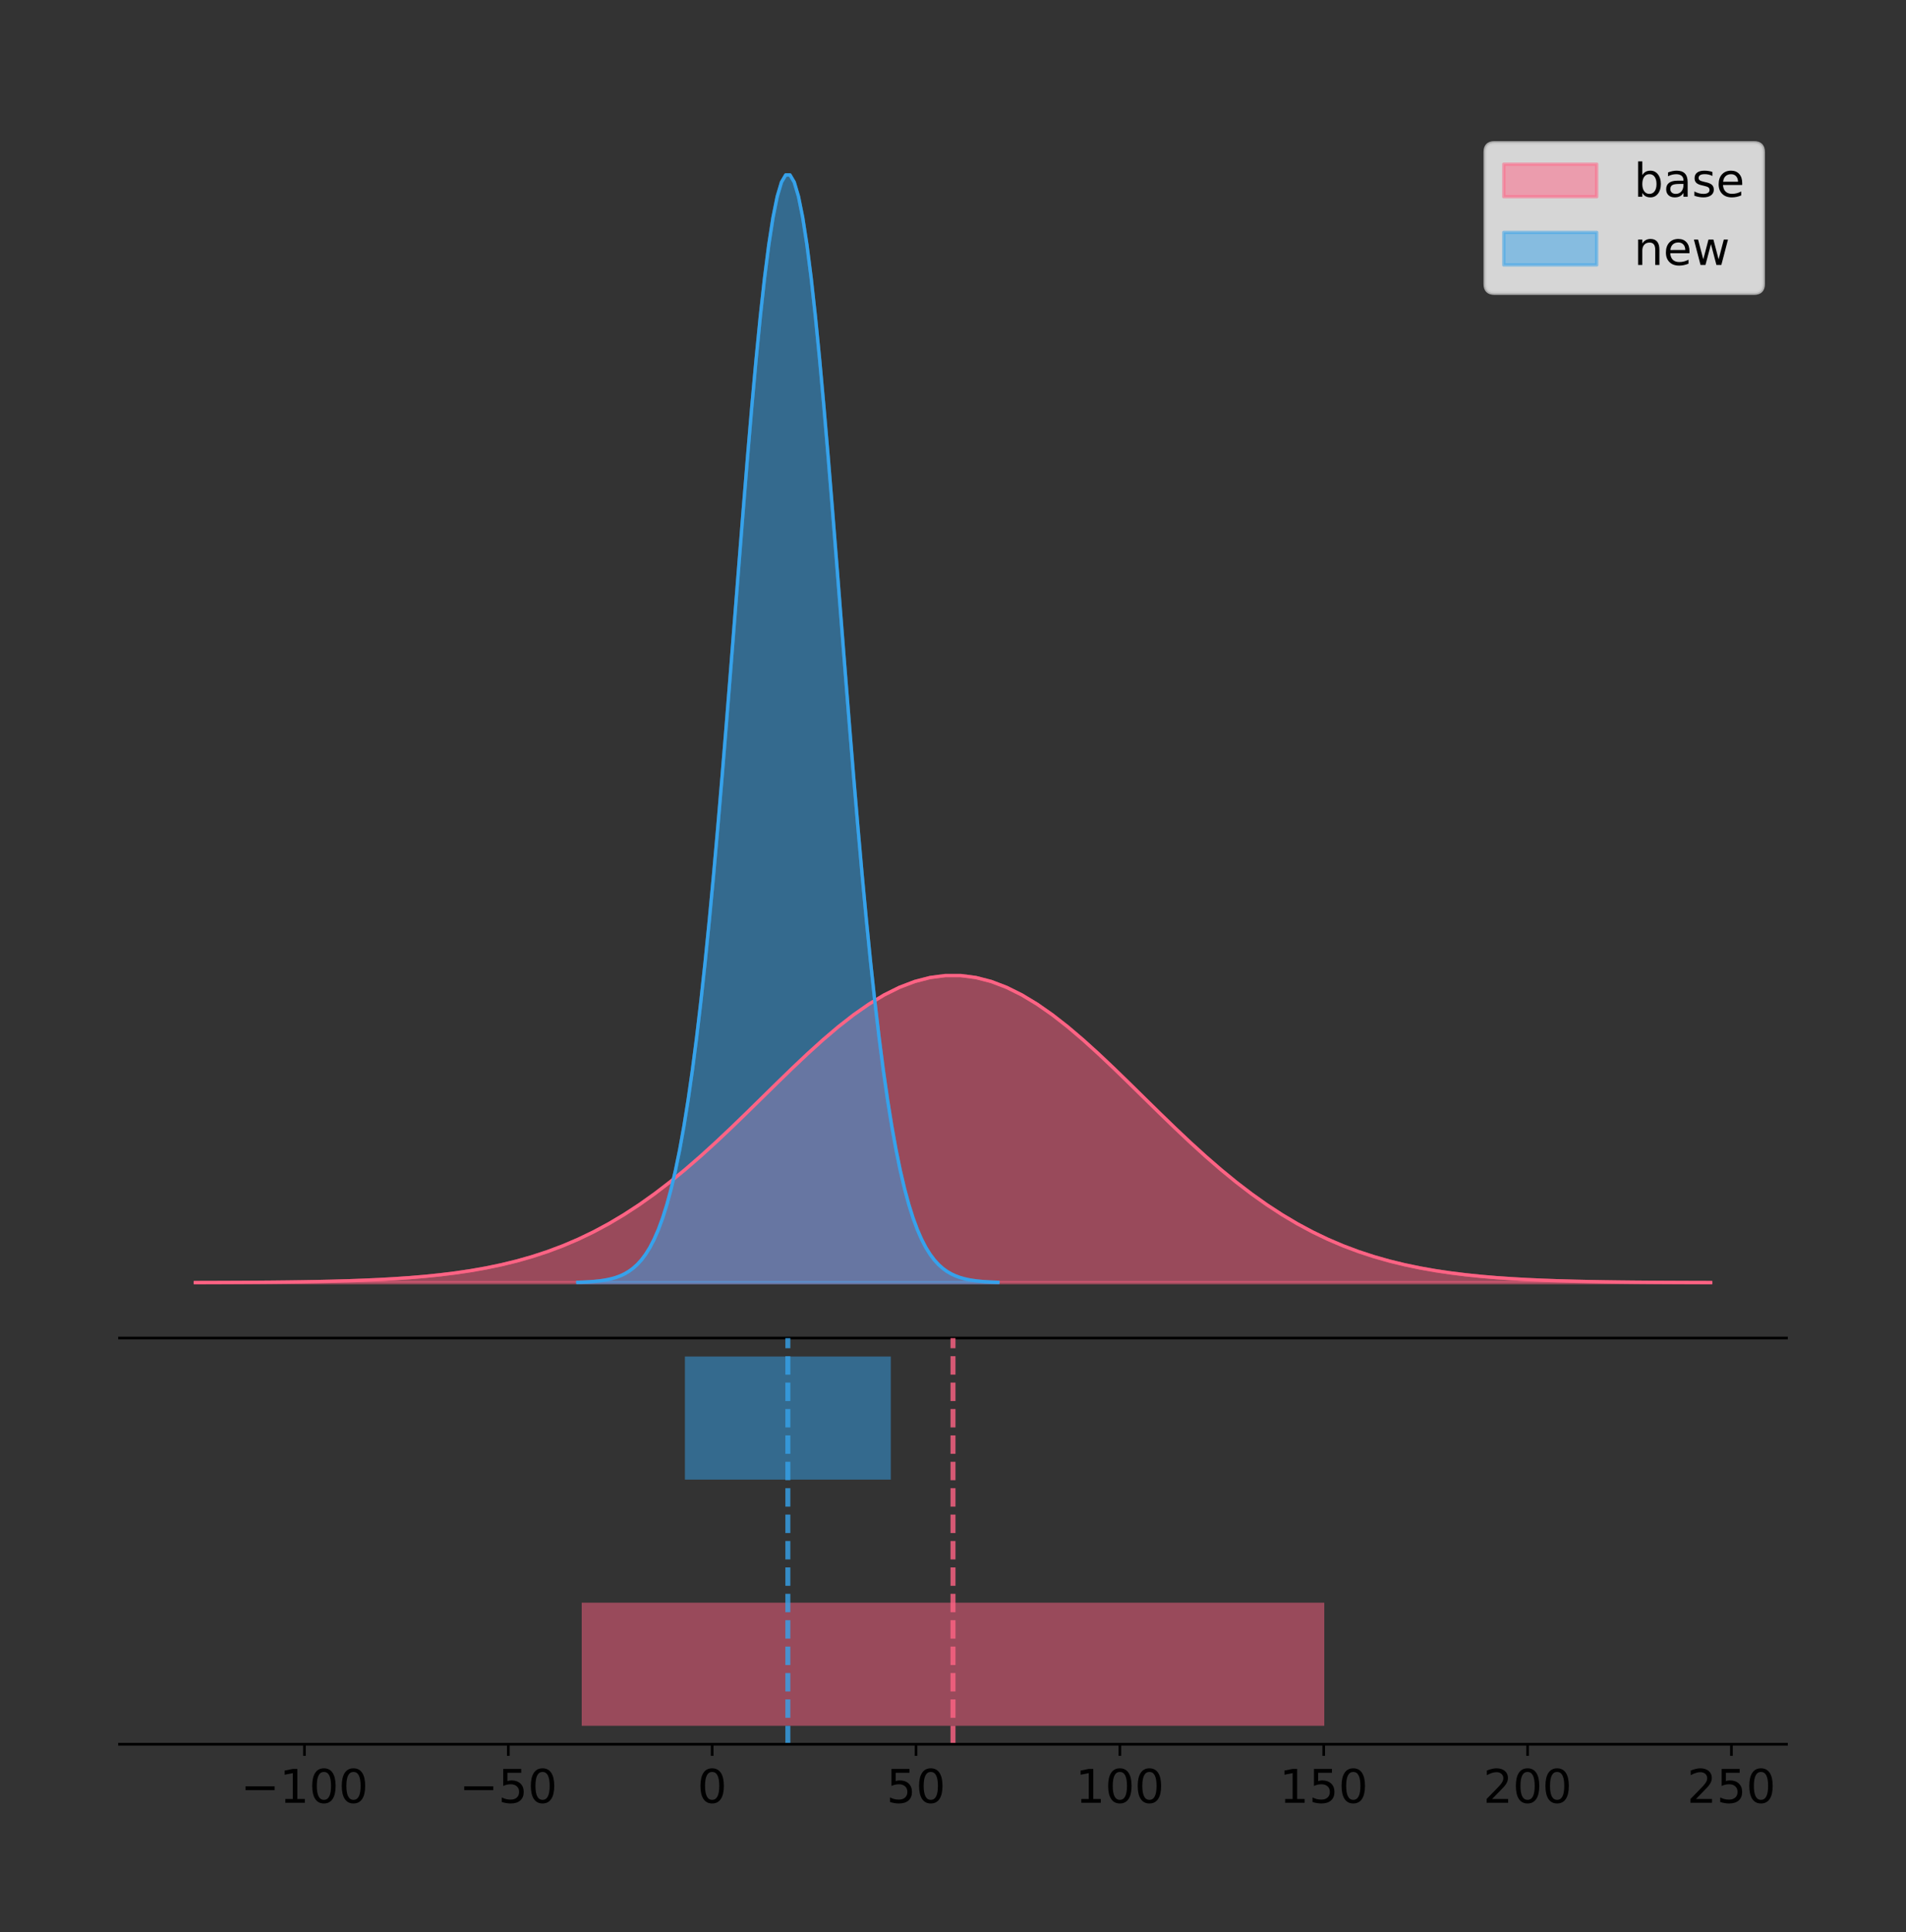 <?xml version="1.0" encoding="utf-8" standalone="no"?>
<!DOCTYPE svg PUBLIC "-//W3C//DTD SVG 1.1//EN"
  "http://www.w3.org/Graphics/SVG/1.1/DTD/svg11.dtd">
<!-- Created with matplotlib (https://matplotlib.org/) -->
<svg height="581.789pt" version="1.1" viewBox="0 0 574.2 581.789" width="574.2pt" xmlns="http://www.w3.org/2000/svg" xmlns:xlink="http://www.w3.org/1999/xlink">
 <rect x="0" y="0" width="574.2" height="581.789" fill="#333333" stroke="none"/>
 <defs>
  <style type="text/css">
*{stroke-linecap:butt;stroke-linejoin:round;}
  </style>
 </defs>
 <g id="figure_1">
  <g id="patch_1">
   <path d="M 0 581.789 
L 574.2 581.789 
L 574.2 0 
L 0 0 
z
" style="fill:none;"/>
  </g>
  <g id="axes_1">
   <g id="patch_2">
    <path d="M 36 402.93 
L 538.2 402.93 
L 538.2 36 
L 36 36 
z
" style="fill:none;"/>
   </g>
   <g id="PolyCollection_1">
    <defs>
     <path d="M 58.827 -195.538 
L 58.827 -195.569 
L 63.439 -195.581 
L 68.05 -195.597 
L 72.662 -195.618 
L 77.274 -195.645 
L 81.885 -195.682 
L 86.497 -195.73 
L 91.108 -195.792 
L 95.72 -195.872 
L 100.331 -195.975 
L 104.943 -196.106 
L 109.555 -196.27 
L 114.166 -196.476 
L 118.778 -196.733 
L 123.389 -197.05 
L 128.001 -197.438 
L 132.612 -197.91 
L 137.224 -198.48 
L 141.836 -199.164 
L 146.447 -199.978 
L 151.059 -200.939 
L 155.67 -202.065 
L 160.282 -203.374 
L 164.893 -204.885 
L 169.505 -206.615 
L 174.117 -208.579 
L 178.728 -210.791 
L 183.34 -213.263 
L 187.951 -216.001 
L 192.563 -219.009 
L 197.174 -222.284 
L 201.786 -225.817 
L 206.398 -229.593 
L 211.009 -233.591 
L 215.621 -237.782 
L 220.232 -242.129 
L 224.844 -246.589 
L 229.455 -251.112 
L 234.067 -255.642 
L 238.679 -260.118 
L 243.29 -264.476 
L 247.902 -268.649 
L 252.513 -272.57 
L 257.125 -276.173 
L 261.736 -279.395 
L 266.348 -282.178 
L 270.96 -284.471 
L 275.571 -286.23 
L 280.183 -287.422 
L 284.794 -288.024 
L 289.406 -288.024 
L 294.017 -287.422 
L 298.629 -286.23 
L 303.24 -284.471 
L 307.852 -282.178 
L 312.464 -279.395 
L 317.075 -276.173 
L 321.687 -272.57 
L 326.298 -268.649 
L 330.91 -264.476 
L 335.521 -260.118 
L 340.133 -255.642 
L 344.745 -251.112 
L 349.356 -246.589 
L 353.968 -242.129 
L 358.579 -237.782 
L 363.191 -233.591 
L 367.802 -229.593 
L 372.414 -225.817 
L 377.026 -222.284 
L 381.637 -219.009 
L 386.249 -216.001 
L 390.86 -213.263 
L 395.472 -210.791 
L 400.083 -208.579 
L 404.695 -206.615 
L 409.307 -204.885 
L 413.918 -203.374 
L 418.53 -202.065 
L 423.141 -200.939 
L 427.753 -199.978 
L 432.364 -199.164 
L 436.976 -198.48 
L 441.588 -197.91 
L 446.199 -197.438 
L 450.811 -197.05 
L 455.422 -196.733 
L 460.034 -196.476 
L 464.645 -196.27 
L 469.257 -196.106 
L 473.869 -195.975 
L 478.48 -195.872 
L 483.092 -195.792 
L 487.703 -195.73 
L 492.315 -195.682 
L 496.926 -195.645 
L 501.538 -195.618 
L 506.15 -195.597 
L 510.761 -195.581 
L 515.373 -195.569 
L 515.373 -195.538 
L 515.373 -195.538 
L 510.761 -195.538 
L 506.15 -195.538 
L 501.538 -195.538 
L 496.926 -195.538 
L 492.315 -195.538 
L 487.703 -195.538 
L 483.092 -195.538 
L 478.48 -195.538 
L 473.869 -195.538 
L 469.257 -195.538 
L 464.645 -195.538 
L 460.034 -195.538 
L 455.422 -195.538 
L 450.811 -195.538 
L 446.199 -195.538 
L 441.588 -195.538 
L 436.976 -195.538 
L 432.364 -195.538 
L 427.753 -195.538 
L 423.141 -195.538 
L 418.53 -195.538 
L 413.918 -195.538 
L 409.307 -195.538 
L 404.695 -195.538 
L 400.083 -195.538 
L 395.472 -195.538 
L 390.86 -195.538 
L 386.249 -195.538 
L 381.637 -195.538 
L 377.026 -195.538 
L 372.414 -195.538 
L 367.802 -195.538 
L 363.191 -195.538 
L 358.579 -195.538 
L 353.968 -195.538 
L 349.356 -195.538 
L 344.745 -195.538 
L 340.133 -195.538 
L 335.521 -195.538 
L 330.91 -195.538 
L 326.298 -195.538 
L 321.687 -195.538 
L 317.075 -195.538 
L 312.464 -195.538 
L 307.852 -195.538 
L 303.24 -195.538 
L 298.629 -195.538 
L 294.017 -195.538 
L 289.406 -195.538 
L 284.794 -195.538 
L 280.183 -195.538 
L 275.571 -195.538 
L 270.96 -195.538 
L 266.348 -195.538 
L 261.736 -195.538 
L 257.125 -195.538 
L 252.513 -195.538 
L 247.902 -195.538 
L 243.29 -195.538 
L 238.679 -195.538 
L 234.067 -195.538 
L 229.455 -195.538 
L 224.844 -195.538 
L 220.232 -195.538 
L 215.621 -195.538 
L 211.009 -195.538 
L 206.398 -195.538 
L 201.786 -195.538 
L 197.174 -195.538 
L 192.563 -195.538 
L 187.951 -195.538 
L 183.34 -195.538 
L 178.728 -195.538 
L 174.117 -195.538 
L 169.505 -195.538 
L 164.893 -195.538 
L 160.282 -195.538 
L 155.67 -195.538 
L 151.059 -195.538 
L 146.447 -195.538 
L 141.836 -195.538 
L 137.224 -195.538 
L 132.612 -195.538 
L 128.001 -195.538 
L 123.389 -195.538 
L 118.778 -195.538 
L 114.166 -195.538 
L 109.555 -195.538 
L 104.943 -195.538 
L 100.331 -195.538 
L 95.72 -195.538 
L 91.108 -195.538 
L 86.497 -195.538 
L 81.885 -195.538 
L 77.274 -195.538 
L 72.662 -195.538 
L 68.05 -195.538 
L 63.439 -195.538 
L 58.827 -195.538 
z
" id="m78718a115a" style="stroke:#ff6384;stroke-opacity:0.5;"/>
    </defs>
    <g clip-path="url(#p40eb634f72)">
     <use style="fill:#ff6384;fill-opacity:0.5;stroke:#ff6384;stroke-opacity:0.5;" x="0" xlink:href="#m78718a115a" y="581.789"/>
    </g>
   </g>
   <g id="PolyCollection_2">
    <defs>
     <path d="M 174.057 -195.538 
L 174.057 -195.65 
L 175.336 -195.692 
L 176.615 -195.749 
L 177.893 -195.825 
L 179.172 -195.925 
L 180.45 -196.058 
L 181.729 -196.23 
L 183.008 -196.455 
L 184.286 -196.744 
L 185.565 -197.115 
L 186.843 -197.585 
L 188.122 -198.179 
L 189.401 -198.923 
L 190.679 -199.848 
L 191.958 -200.99 
L 193.236 -202.39 
L 194.515 -204.093 
L 195.794 -206.151 
L 197.072 -208.617 
L 198.351 -211.552 
L 199.629 -215.017 
L 200.908 -219.078 
L 202.187 -223.801 
L 203.465 -229.25 
L 204.744 -235.488 
L 206.022 -242.572 
L 207.301 -250.552 
L 208.58 -259.468 
L 209.858 -269.344 
L 211.137 -280.192 
L 212.415 -292.002 
L 213.694 -304.744 
L 214.973 -318.365 
L 216.251 -332.786 
L 217.53 -347.901 
L 218.808 -363.58 
L 220.087 -379.667 
L 221.366 -395.98 
L 222.644 -412.318 
L 223.923 -428.462 
L 225.201 -444.18 
L 226.48 -459.23 
L 227.759 -473.372 
L 229.037 -486.366 
L 230.316 -497.987 
L 231.594 -508.025 
L 232.873 -516.294 
L 234.152 -522.64 
L 235.43 -526.94 
L 236.709 -529.111 
L 237.987 -529.111 
L 239.266 -526.94 
L 240.545 -522.64 
L 241.823 -516.294 
L 243.102 -508.025 
L 244.38 -497.987 
L 245.659 -486.366 
L 246.938 -473.372 
L 248.216 -459.23 
L 249.495 -444.18 
L 250.773 -428.462 
L 252.052 -412.318 
L 253.331 -395.98 
L 254.609 -379.667 
L 255.888 -363.58 
L 257.166 -347.901 
L 258.445 -332.786 
L 259.724 -318.365 
L 261.002 -304.744 
L 262.281 -292.002 
L 263.559 -280.192 
L 264.838 -269.344 
L 266.117 -259.468 
L 267.395 -250.552 
L 268.674 -242.572 
L 269.952 -235.488 
L 271.231 -229.25 
L 272.51 -223.801 
L 273.788 -219.078 
L 275.067 -215.017 
L 276.345 -211.552 
L 277.624 -208.617 
L 278.903 -206.151 
L 280.181 -204.093 
L 281.46 -202.39 
L 282.738 -200.99 
L 284.017 -199.848 
L 285.296 -198.923 
L 286.574 -198.179 
L 287.853 -197.585 
L 289.131 -197.115 
L 290.41 -196.744 
L 291.689 -196.455 
L 292.967 -196.23 
L 294.246 -196.058 
L 295.524 -195.925 
L 296.803 -195.825 
L 298.082 -195.749 
L 299.36 -195.692 
L 300.639 -195.65 
L 300.639 -195.538 
L 300.639 -195.538 
L 299.36 -195.538 
L 298.082 -195.538 
L 296.803 -195.538 
L 295.524 -195.538 
L 294.246 -195.538 
L 292.967 -195.538 
L 291.689 -195.538 
L 290.41 -195.538 
L 289.131 -195.538 
L 287.853 -195.538 
L 286.574 -195.538 
L 285.296 -195.538 
L 284.017 -195.538 
L 282.738 -195.538 
L 281.46 -195.538 
L 280.181 -195.538 
L 278.903 -195.538 
L 277.624 -195.538 
L 276.345 -195.538 
L 275.067 -195.538 
L 273.788 -195.538 
L 272.51 -195.538 
L 271.231 -195.538 
L 269.952 -195.538 
L 268.674 -195.538 
L 267.395 -195.538 
L 266.117 -195.538 
L 264.838 -195.538 
L 263.559 -195.538 
L 262.281 -195.538 
L 261.002 -195.538 
L 259.724 -195.538 
L 258.445 -195.538 
L 257.166 -195.538 
L 255.888 -195.538 
L 254.609 -195.538 
L 253.331 -195.538 
L 252.052 -195.538 
L 250.773 -195.538 
L 249.495 -195.538 
L 248.216 -195.538 
L 246.938 -195.538 
L 245.659 -195.538 
L 244.38 -195.538 
L 243.102 -195.538 
L 241.823 -195.538 
L 240.545 -195.538 
L 239.266 -195.538 
L 237.987 -195.538 
L 236.709 -195.538 
L 235.43 -195.538 
L 234.152 -195.538 
L 232.873 -195.538 
L 231.594 -195.538 
L 230.316 -195.538 
L 229.037 -195.538 
L 227.759 -195.538 
L 226.48 -195.538 
L 225.201 -195.538 
L 223.923 -195.538 
L 222.644 -195.538 
L 221.366 -195.538 
L 220.087 -195.538 
L 218.808 -195.538 
L 217.53 -195.538 
L 216.251 -195.538 
L 214.973 -195.538 
L 213.694 -195.538 
L 212.415 -195.538 
L 211.137 -195.538 
L 209.858 -195.538 
L 208.58 -195.538 
L 207.301 -195.538 
L 206.022 -195.538 
L 204.744 -195.538 
L 203.465 -195.538 
L 202.187 -195.538 
L 200.908 -195.538 
L 199.629 -195.538 
L 198.351 -195.538 
L 197.072 -195.538 
L 195.794 -195.538 
L 194.515 -195.538 
L 193.236 -195.538 
L 191.958 -195.538 
L 190.679 -195.538 
L 189.401 -195.538 
L 188.122 -195.538 
L 186.843 -195.538 
L 185.565 -195.538 
L 184.286 -195.538 
L 183.008 -195.538 
L 181.729 -195.538 
L 180.45 -195.538 
L 179.172 -195.538 
L 177.893 -195.538 
L 176.615 -195.538 
L 175.336 -195.538 
L 174.057 -195.538 
z
" id="m21347085f8" style="stroke:#36a2eb;stroke-opacity:0.5;"/>
    </defs>
    <g clip-path="url(#p40eb634f72)">
     <use style="fill:#36a2eb;fill-opacity:0.5;stroke:#36a2eb;stroke-opacity:0.5;" x="0" xlink:href="#m21347085f8" y="581.789"/>
    </g>
   </g>
   <g id="line2d_1">
    <path clip-path="url(#p40eb634f72)" d="M 58.827 386.22 
L 63.439 386.209 
L 68.05 386.193 
L 72.662 386.172 
L 77.274 386.144 
L 81.885 386.107 
L 86.497 386.059 
L 91.108 385.997 
L 95.72 385.917 
L 100.331 385.814 
L 104.943 385.684 
L 109.555 385.519 
L 114.166 385.313 
L 118.778 385.056 
L 123.389 384.74 
L 128.001 384.352 
L 132.612 383.879 
L 137.224 383.309 
L 141.836 382.625 
L 146.447 381.811 
L 151.059 380.851 
L 155.67 379.725 
L 160.282 378.415 
L 164.893 376.904 
L 169.505 375.175 
L 174.117 373.211 
L 178.728 370.998 
L 183.34 368.526 
L 187.951 365.788 
L 192.563 362.78 
L 197.174 359.506 
L 201.786 355.973 
L 206.398 352.196 
L 211.009 348.198 
L 215.621 344.007 
L 220.232 339.66 
L 224.844 335.2 
L 229.455 330.677 
L 234.067 326.147 
L 238.679 321.671 
L 243.29 317.313 
L 247.902 313.14 
L 252.513 309.219 
L 257.125 305.617 
L 261.736 302.395 
L 266.348 299.612 
L 270.96 297.319 
L 275.571 295.559 
L 280.183 294.367 
L 284.794 293.765 
L 289.406 293.765 
L 294.017 294.367 
L 298.629 295.559 
L 303.24 297.319 
L 307.852 299.612 
L 312.464 302.395 
L 317.075 305.617 
L 321.687 309.219 
L 326.298 313.14 
L 330.91 317.313 
L 335.521 321.671 
L 340.133 326.147 
L 344.745 330.677 
L 349.356 335.2 
L 353.968 339.66 
L 358.579 344.007 
L 363.191 348.198 
L 367.802 352.196 
L 372.414 355.973 
L 377.026 359.506 
L 381.637 362.78 
L 386.249 365.788 
L 390.86 368.526 
L 395.472 370.998 
L 400.083 373.211 
L 404.695 375.175 
L 409.307 376.904 
L 413.918 378.415 
L 418.53 379.725 
L 423.141 380.851 
L 427.753 381.811 
L 432.364 382.625 
L 436.976 383.309 
L 441.588 383.879 
L 446.199 384.352 
L 450.811 384.74 
L 455.422 385.056 
L 460.034 385.313 
L 464.645 385.519 
L 469.257 385.684 
L 473.869 385.814 
L 478.48 385.917 
L 483.092 385.997 
L 487.703 386.059 
L 492.315 386.107 
L 496.926 386.144 
L 501.538 386.172 
L 506.15 386.193 
L 510.761 386.209 
L 515.373 386.22 
" style="fill:none;stroke:#ff6384;stroke-linecap:square;"/>
   </g>
   <g id="line2d_2">
    <path clip-path="url(#p40eb634f72)" d="M 174.057 386.139 
L 175.336 386.097 
L 176.615 386.04 
L 177.893 385.965 
L 179.172 385.864 
L 180.45 385.732 
L 181.729 385.559 
L 183.008 385.334 
L 184.286 385.045 
L 185.565 384.675 
L 186.843 384.204 
L 188.122 383.61 
L 189.401 382.867 
L 190.679 381.941 
L 191.958 380.799 
L 193.236 379.399 
L 194.515 377.696 
L 195.794 375.639 
L 197.072 373.172 
L 198.351 370.238 
L 199.629 366.772 
L 200.908 362.711 
L 202.187 357.989 
L 203.465 352.539 
L 204.744 346.301 
L 206.022 339.217 
L 207.301 331.237 
L 208.58 322.322 
L 209.858 312.445 
L 211.137 301.597 
L 212.415 289.787 
L 213.694 277.045 
L 214.973 263.424 
L 216.251 249.004 
L 217.53 233.888 
L 218.808 218.209 
L 220.087 202.123 
L 221.366 185.809 
L 222.644 169.471 
L 223.923 153.327 
L 225.201 137.61 
L 226.48 122.559 
L 227.759 108.418 
L 229.037 95.423 
L 230.316 83.803 
L 231.594 73.765 
L 232.873 65.495 
L 234.152 59.15 
L 235.43 54.85 
L 236.709 52.679 
L 237.987 52.679 
L 239.266 54.85 
L 240.545 59.15 
L 241.823 65.495 
L 243.102 73.765 
L 244.38 83.803 
L 245.659 95.423 
L 246.938 108.418 
L 248.216 122.559 
L 249.495 137.61 
L 250.773 153.327 
L 252.052 169.471 
L 253.331 185.809 
L 254.609 202.123 
L 255.888 218.209 
L 257.166 233.888 
L 258.445 249.004 
L 259.724 263.424 
L 261.002 277.045 
L 262.281 289.787 
L 263.559 301.597 
L 264.838 312.445 
L 266.117 322.322 
L 267.395 331.237 
L 268.674 339.217 
L 269.952 346.301 
L 271.231 352.539 
L 272.51 357.989 
L 273.788 362.711 
L 275.067 366.772 
L 276.345 370.238 
L 277.624 373.172 
L 278.903 375.639 
L 280.181 377.696 
L 281.46 379.399 
L 282.738 380.799 
L 284.017 381.941 
L 285.296 382.867 
L 286.574 383.61 
L 287.853 384.204 
L 289.131 384.675 
L 290.41 385.045 
L 291.689 385.334 
L 292.967 385.559 
L 294.246 385.732 
L 295.524 385.864 
L 296.803 385.965 
L 298.082 386.04 
L 299.36 386.097 
L 300.639 386.139 
" style="fill:none;stroke:#36a2eb;stroke-linecap:square;"/>
   </g>
   <g id="patch_3">
    <path d="M 36 402.93 
L 538.2 402.93 
" style="fill:none;stroke:#000000;stroke-linecap:square;stroke-linejoin:miter;stroke-width:0.8;"/>
   </g>
   <g id="legend_1">
    <g id="patch_4">
     <path d="M 450.225 88.299 
L 528.4 88.299 
Q 531.2 88.299 531.2 85.499 
L 531.2 45.8 
Q 531.2 43 528.4 43 
L 450.225 43 
Q 447.425 43 447.425 45.8 
L 447.425 85.499 
Q 447.425 88.299 450.225 88.299 
z
" style="fill:#ffffff;opacity:0.8;stroke:#cccccc;stroke-linejoin:miter;"/>
    </g>
    <g id="patch_5">
     <path d="M 453.025 59.238 
L 481.025 59.238 
L 481.025 49.438 
L 453.025 49.438 
z
" style="fill:#ff6384;opacity:0.5;stroke:#ff6384;stroke-linejoin:miter;"/>
    </g>
    <g id="text_1">
     <!-- base -->
     <defs>
      <path d="M 48.688 27.297 
Q 48.688 37.203 44.609 42.844 
Q 40.531 48.484 33.406 48.484 
Q 26.266 48.484 22.188 42.844 
Q 18.109 37.203 18.109 27.297 
Q 18.109 17.391 22.188 11.75 
Q 26.266 6.109 33.406 6.109 
Q 40.531 6.109 44.609 11.75 
Q 48.688 17.391 48.688 27.297 
z
M 18.109 46.391 
Q 20.953 51.266 25.266 53.625 
Q 29.594 56 35.594 56 
Q 45.562 56 51.781 48.094 
Q 58.016 40.188 58.016 27.297 
Q 58.016 14.406 51.781 6.484 
Q 45.562 -1.422 35.594 -1.422 
Q 29.594 -1.422 25.266 0.953 
Q 20.953 3.328 18.109 8.203 
L 18.109 0 
L 9.078 0 
L 9.078 75.984 
L 18.109 75.984 
z
" id="DejaVuSans-98"/>
      <path d="M 34.281 27.484 
Q 23.391 27.484 19.188 25 
Q 14.984 22.516 14.984 16.5 
Q 14.984 11.719 18.141 8.906 
Q 21.297 6.109 26.703 6.109 
Q 34.188 6.109 38.703 11.406 
Q 43.219 16.703 43.219 25.484 
L 43.219 27.484 
z
M 52.203 31.203 
L 52.203 0 
L 43.219 0 
L 43.219 8.297 
Q 40.141 3.328 35.547 0.953 
Q 30.953 -1.422 24.312 -1.422 
Q 15.922 -1.422 10.953 3.297 
Q 6 8.016 6 15.922 
Q 6 25.141 12.172 29.828 
Q 18.359 34.516 30.609 34.516 
L 43.219 34.516 
L 43.219 35.406 
Q 43.219 41.609 39.141 45 
Q 35.062 48.391 27.688 48.391 
Q 23 48.391 18.547 47.266 
Q 14.109 46.141 10.016 43.891 
L 10.016 52.203 
Q 14.938 54.109 19.578 55.047 
Q 24.219 56 28.609 56 
Q 40.484 56 46.344 49.844 
Q 52.203 43.703 52.203 31.203 
z
" id="DejaVuSans-97"/>
      <path d="M 44.281 53.078 
L 44.281 44.578 
Q 40.484 46.531 36.375 47.5 
Q 32.281 48.484 27.875 48.484 
Q 21.188 48.484 17.844 46.438 
Q 14.5 44.391 14.5 40.281 
Q 14.5 37.156 16.891 35.375 
Q 19.281 33.594 26.516 31.984 
L 29.594 31.297 
Q 39.156 29.25 43.188 25.516 
Q 47.219 21.781 47.219 15.094 
Q 47.219 7.469 41.188 3.016 
Q 35.156 -1.422 24.609 -1.422 
Q 20.219 -1.422 15.453 -0.562 
Q 10.688 0.297 5.422 2 
L 5.422 11.281 
Q 10.406 8.688 15.234 7.391 
Q 20.062 6.109 24.812 6.109 
Q 31.156 6.109 34.562 8.281 
Q 37.984 10.453 37.984 14.406 
Q 37.984 18.062 35.516 20.016 
Q 33.062 21.969 24.703 23.781 
L 21.578 24.516 
Q 13.234 26.266 9.516 29.906 
Q 5.812 33.547 5.812 39.891 
Q 5.812 47.609 11.281 51.797 
Q 16.75 56 26.812 56 
Q 31.781 56 36.172 55.266 
Q 40.578 54.547 44.281 53.078 
z
" id="DejaVuSans-115"/>
      <path d="M 56.203 29.594 
L 56.203 25.203 
L 14.891 25.203 
Q 15.484 15.922 20.484 11.062 
Q 25.484 6.203 34.422 6.203 
Q 39.594 6.203 44.453 7.469 
Q 49.312 8.734 54.109 11.281 
L 54.109 2.781 
Q 49.266 0.734 44.188 -0.344 
Q 39.109 -1.422 33.891 -1.422 
Q 20.797 -1.422 13.156 6.188 
Q 5.516 13.812 5.516 26.812 
Q 5.516 40.234 12.766 48.109 
Q 20.016 56 32.328 56 
Q 43.359 56 49.781 48.891 
Q 56.203 41.797 56.203 29.594 
z
M 47.219 32.234 
Q 47.125 39.594 43.094 43.984 
Q 39.062 48.391 32.422 48.391 
Q 24.906 48.391 20.391 44.141 
Q 15.875 39.891 15.188 32.172 
z
" id="DejaVuSans-101"/>
     </defs>
     <g transform="translate(492.225 59.238)scale(0.14 -0.14)">
      <use xlink:href="#DejaVuSans-98"/>
      <use x="63.477" xlink:href="#DejaVuSans-97"/>
      <use x="124.756" xlink:href="#DejaVuSans-115"/>
      <use x="176.855" xlink:href="#DejaVuSans-101"/>
     </g>
    </g>
    <g id="patch_6">
     <path d="M 453.025 79.787 
L 481.025 79.787 
L 481.025 69.987 
L 453.025 69.987 
z
" style="fill:#36a2eb;opacity:0.5;stroke:#36a2eb;stroke-linejoin:miter;"/>
    </g>
    <g id="text_2">
     <!-- new -->
     <defs>
      <path d="M 54.891 33.016 
L 54.891 0 
L 45.906 0 
L 45.906 32.719 
Q 45.906 40.484 42.875 44.328 
Q 39.844 48.188 33.797 48.188 
Q 26.516 48.188 22.312 43.547 
Q 18.109 38.922 18.109 30.906 
L 18.109 0 
L 9.078 0 
L 9.078 54.688 
L 18.109 54.688 
L 18.109 46.188 
Q 21.344 51.125 25.703 53.562 
Q 30.078 56 35.797 56 
Q 45.219 56 50.047 50.172 
Q 54.891 44.344 54.891 33.016 
z
" id="DejaVuSans-110"/>
      <path d="M 4.203 54.688 
L 13.188 54.688 
L 24.422 12.016 
L 35.594 54.688 
L 46.188 54.688 
L 57.422 12.016 
L 68.609 54.688 
L 77.594 54.688 
L 63.281 0 
L 52.688 0 
L 40.922 44.828 
L 29.109 0 
L 18.5 0 
z
" id="DejaVuSans-119"/>
     </defs>
     <g transform="translate(492.225 79.787)scale(0.14 -0.14)">
      <use xlink:href="#DejaVuSans-110"/>
      <use x="63.379" xlink:href="#DejaVuSans-101"/>
      <use x="124.902" xlink:href="#DejaVuSans-119"/>
     </g>
    </g>
   </g>
  </g>
  <g id="axes_2">
   <g id="patch_7">
    <path d="M 36 525.24 
L 538.2 525.24 
L 538.2 402.93 
L 36 402.93 
z
" style="fill:none;"/>
   </g>
   <g id="patch_8">
    <path clip-path="url(#p4569b0e3da)" d="M 175.246 519.68 
L 398.954 519.68 
L 398.954 482.617 
L 175.246 482.617 
z
" style="fill:#ff6384;opacity:0.5;"/>
   </g>
   <g id="patch_9">
    <path clip-path="url(#p4569b0e3da)" d="M 206.336 445.553 
L 268.361 445.553 
L 268.361 408.49 
L 206.336 408.49 
z
" style="fill:#36a2eb;opacity:0.5;"/>
   </g>
   <g id="matplotlib.axis_1">
    <g id="xtick_1">
     <g id="line2d_3">
      <defs>
       <path d="M 0 0 
L 0 3.5 
" id="m092242e9a8" style="stroke:#000000;stroke-width:0.8;"/>
      </defs>
      <g>
       <use style="stroke:#000000;stroke-width:0.8;" x="91.72" xlink:href="#m092242e9a8" y="525.24"/>
      </g>
     </g>
     <g id="text_3">
      <!-- −100 -->
      <defs>
       <path d="M 10.594 35.5 
L 73.188 35.5 
L 73.188 27.203 
L 10.594 27.203 
z
" id="DejaVuSans-8722"/>
       <path d="M 12.406 8.297 
L 28.516 8.297 
L 28.516 63.922 
L 10.984 60.406 
L 10.984 69.391 
L 28.422 72.906 
L 38.281 72.906 
L 38.281 8.297 
L 54.391 8.297 
L 54.391 0 
L 12.406 0 
z
" id="DejaVuSans-49"/>
       <path d="M 31.781 66.406 
Q 24.172 66.406 20.328 58.906 
Q 16.5 51.422 16.5 36.375 
Q 16.5 21.391 20.328 13.891 
Q 24.172 6.391 31.781 6.391 
Q 39.453 6.391 43.281 13.891 
Q 47.125 21.391 47.125 36.375 
Q 47.125 51.422 43.281 58.906 
Q 39.453 66.406 31.781 66.406 
z
M 31.781 74.219 
Q 44.047 74.219 50.516 64.516 
Q 56.984 54.828 56.984 36.375 
Q 56.984 17.969 50.516 8.266 
Q 44.047 -1.422 31.781 -1.422 
Q 19.531 -1.422 13.062 8.266 
Q 6.594 17.969 6.594 36.375 
Q 6.594 54.828 13.062 64.516 
Q 19.531 74.219 31.781 74.219 
z
" id="DejaVuSans-48"/>
      </defs>
      <g transform="translate(72.493 542.878)scale(0.14 -0.14)">
       <use xlink:href="#DejaVuSans-8722"/>
       <use x="83.789" xlink:href="#DejaVuSans-49"/>
       <use x="147.412" xlink:href="#DejaVuSans-48"/>
       <use x="211.035" xlink:href="#DejaVuSans-48"/>
      </g>
     </g>
    </g>
    <g id="xtick_2">
     <g id="line2d_4">
      <g>
       <use style="stroke:#000000;stroke-width:0.8;" x="153.132" xlink:href="#m092242e9a8" y="525.24"/>
      </g>
     </g>
     <g id="text_4">
      <!-- −50 -->
      <defs>
       <path d="M 10.797 72.906 
L 49.516 72.906 
L 49.516 64.594 
L 19.828 64.594 
L 19.828 46.734 
Q 21.969 47.469 24.109 47.828 
Q 26.266 48.188 28.422 48.188 
Q 40.625 48.188 47.75 41.5 
Q 54.891 34.812 54.891 23.391 
Q 54.891 11.625 47.562 5.094 
Q 40.234 -1.422 26.906 -1.422 
Q 22.312 -1.422 17.547 -0.641 
Q 12.797 0.141 7.719 1.703 
L 7.719 11.625 
Q 12.109 9.234 16.797 8.062 
Q 21.484 6.891 26.703 6.891 
Q 35.156 6.891 40.078 11.328 
Q 45.016 15.766 45.016 23.391 
Q 45.016 31 40.078 35.438 
Q 35.156 39.891 26.703 39.891 
Q 22.75 39.891 18.812 39.016 
Q 14.891 38.141 10.797 36.281 
z
" id="DejaVuSans-53"/>
      </defs>
      <g transform="translate(138.359 542.878)scale(0.14 -0.14)">
       <use xlink:href="#DejaVuSans-8722"/>
       <use x="83.789" xlink:href="#DejaVuSans-53"/>
       <use x="147.412" xlink:href="#DejaVuSans-48"/>
      </g>
     </g>
    </g>
    <g id="xtick_3">
     <g id="line2d_5">
      <g>
       <use style="stroke:#000000;stroke-width:0.8;" x="214.545" xlink:href="#m092242e9a8" y="525.24"/>
      </g>
     </g>
     <g id="text_5">
      <!-- 0 -->
      <g transform="translate(210.091 542.878)scale(0.14 -0.14)">
       <use xlink:href="#DejaVuSans-48"/>
      </g>
     </g>
    </g>
    <g id="xtick_4">
     <g id="line2d_6">
      <g>
       <use style="stroke:#000000;stroke-width:0.8;" x="275.958" xlink:href="#m092242e9a8" y="525.24"/>
      </g>
     </g>
     <g id="text_6">
      <!-- 50 -->
      <g transform="translate(267.051 542.878)scale(0.14 -0.14)">
       <use xlink:href="#DejaVuSans-53"/>
       <use x="63.623" xlink:href="#DejaVuSans-48"/>
      </g>
     </g>
    </g>
    <g id="xtick_5">
     <g id="line2d_7">
      <g>
       <use style="stroke:#000000;stroke-width:0.8;" x="337.371" xlink:href="#m092242e9a8" y="525.24"/>
      </g>
     </g>
     <g id="text_7">
      <!-- 100 -->
      <g transform="translate(324.01 542.878)scale(0.14 -0.14)">
       <use xlink:href="#DejaVuSans-49"/>
       <use x="63.623" xlink:href="#DejaVuSans-48"/>
       <use x="127.246" xlink:href="#DejaVuSans-48"/>
      </g>
     </g>
    </g>
    <g id="xtick_6">
     <g id="line2d_8">
      <g>
       <use style="stroke:#000000;stroke-width:0.8;" x="398.784" xlink:href="#m092242e9a8" y="525.24"/>
      </g>
     </g>
     <g id="text_8">
      <!-- 150 -->
      <g transform="translate(385.422 542.878)scale(0.14 -0.14)">
       <use xlink:href="#DejaVuSans-49"/>
       <use x="63.623" xlink:href="#DejaVuSans-53"/>
       <use x="127.246" xlink:href="#DejaVuSans-48"/>
      </g>
     </g>
    </g>
    <g id="xtick_7">
     <g id="line2d_9">
      <g>
       <use style="stroke:#000000;stroke-width:0.8;" x="460.196" xlink:href="#m092242e9a8" y="525.24"/>
      </g>
     </g>
     <g id="text_9">
      <!-- 200 -->
      <defs>
       <path d="M 19.188 8.297 
L 53.609 8.297 
L 53.609 0 
L 7.328 0 
L 7.328 8.297 
Q 12.938 14.109 22.625 23.891 
Q 32.328 33.688 34.812 36.531 
Q 39.547 41.844 41.422 45.531 
Q 43.312 49.219 43.312 52.781 
Q 43.312 58.594 39.234 62.25 
Q 35.156 65.922 28.609 65.922 
Q 23.969 65.922 18.812 64.312 
Q 13.672 62.703 7.812 59.422 
L 7.812 69.391 
Q 13.766 71.781 18.938 73 
Q 24.125 74.219 28.422 74.219 
Q 39.75 74.219 46.484 68.547 
Q 53.219 62.891 53.219 53.422 
Q 53.219 48.922 51.531 44.891 
Q 49.859 40.875 45.406 35.406 
Q 44.188 33.984 37.641 27.219 
Q 31.109 20.453 19.188 8.297 
z
" id="DejaVuSans-50"/>
      </defs>
      <g transform="translate(446.835 542.878)scale(0.14 -0.14)">
       <use xlink:href="#DejaVuSans-50"/>
       <use x="63.623" xlink:href="#DejaVuSans-48"/>
       <use x="127.246" xlink:href="#DejaVuSans-48"/>
      </g>
     </g>
    </g>
    <g id="xtick_8">
     <g id="line2d_10">
      <g>
       <use style="stroke:#000000;stroke-width:0.8;" x="521.609" xlink:href="#m092242e9a8" y="525.24"/>
      </g>
     </g>
     <g id="text_10">
      <!-- 250 -->
      <g transform="translate(508.248 542.878)scale(0.14 -0.14)">
       <use xlink:href="#DejaVuSans-50"/>
       <use x="63.623" xlink:href="#DejaVuSans-53"/>
       <use x="127.246" xlink:href="#DejaVuSans-48"/>
      </g>
     </g>
    </g>
   </g>
   <g id="line2d_11">
    <path clip-path="url(#p4569b0e3da)" d="M 287.1 525.24 
L 287.1 402.93 
" style="fill:none;stroke:#ff6384;stroke-dasharray:5.55,2.4;stroke-dashoffset:0;stroke-opacity:0.8;stroke-width:1.5;"/>
   </g>
   <g id="line2d_12">
    <path clip-path="url(#p4569b0e3da)" d="M 237.348 525.24 
L 237.348 402.93 
" style="fill:none;stroke:#36a2eb;stroke-dasharray:5.55,2.4;stroke-dashoffset:0;stroke-opacity:0.8;stroke-width:1.5;"/>
   </g>
   <g id="patch_10">
    <path d="M 36 525.24 
L 538.2 525.24 
" style="fill:none;stroke:#000000;stroke-linecap:square;stroke-linejoin:miter;stroke-width:0.8;"/>
   </g>
  </g>
 </g>
 <defs>
  <clipPath id="p40eb634f72">
   <rect height="366.93" width="502.2" x="36" y="36"/>
  </clipPath>
  <clipPath id="p4569b0e3da">
   <rect height="122.31" width="502.2" x="36" y="402.93"/>
  </clipPath>
 </defs>
</svg>
